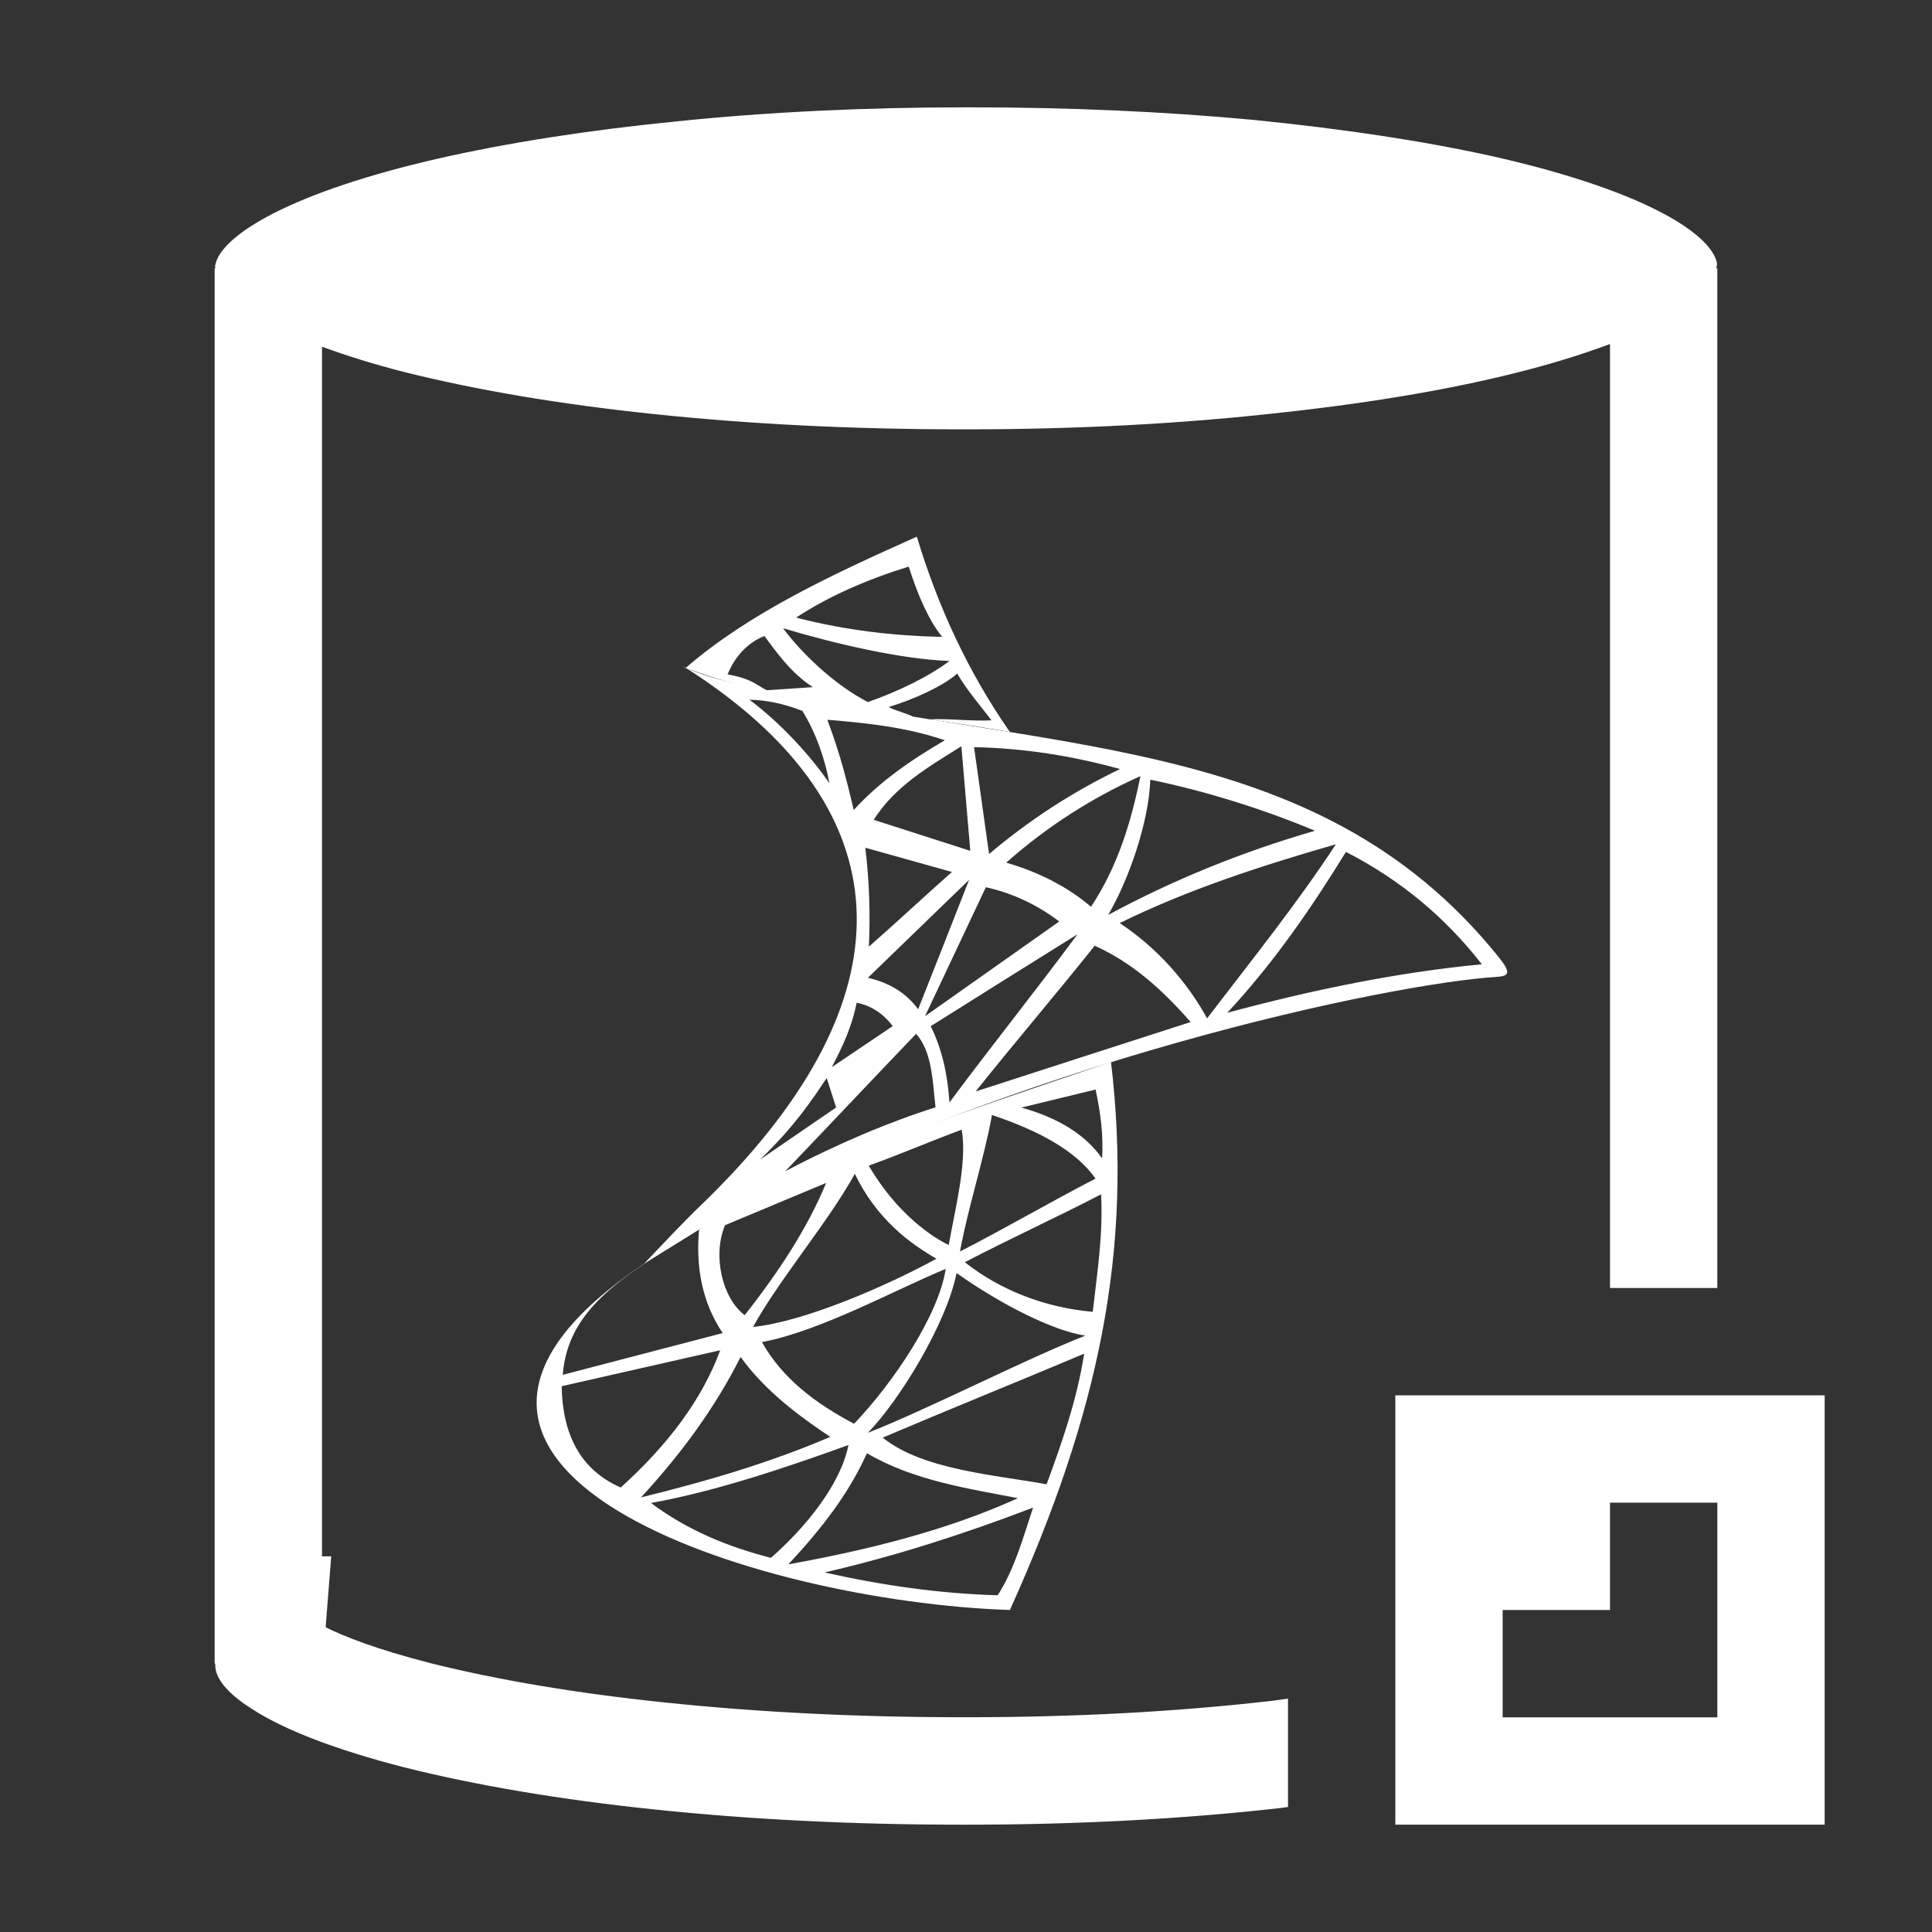<?xml version="1.0" encoding="utf-8"?>
<svg version="1.1" id="img" xmlns="http://www.w3.org/2000/svg" xmlns:xlink="http://www.w3.org/1999/xlink" x="0px" y="0px"
	 width="18px" height="18px" viewBox="0 0 18 18" style="enable-background:new 0 0 18 18;" xml:space="preserve">
<rect x="0" y="0" width="18" height="18" fill="#333333" stroke="none"/>
<g id="db-mssql-import.inverted">
	<path style="fill-rule:evenodd;clip-rule:evenodd;fill:#FFFFFF;" d="M6.389,6.222C6.986,5.707,7.759,5.35,8.542,5
		c0.193,0.64,0.471,1.251,0.867,1.82C9.169,6.778,8.916,6.74,8.66,6.702c0.17-0.01,0.407,0.02,0.577,0.009
		C9.166,6.614,9,6.423,8.919,6.275c-0.136,0.12-0.41,0.243-0.639,0.312c0.042,0.029,0.192,0.065,0.233,0.095
		C7.762,6.57,6.988,6.454,6.389,6.222L6.389,6.222z M7.122,5.926C6.965,5.986,6.844,6.121,6.779,6.283
		c0.231,0.041,0.277,0.105,0.364,0.148c0.143-0.01,0.287-0.02,0.43-0.029C7.368,6.269,7.235,6.077,7.122,5.926L7.122,5.926z
		 M7.417,5.754c0.477,0.123,0.926,0.17,1.361,0.18C8.651,5.776,8.552,5.547,8.466,5.279C8.078,5.399,7.724,5.553,7.417,5.754
		L7.417,5.754z M8.846,6.158C8.391,6.143,7.751,5.99,7.296,5.853c0.161,0.221,0.477,0.528,0.79,0.688
		C8.374,6.44,8.66,6.3,8.846,6.158z"/>
	<path style="fill-rule:evenodd;clip-rule:evenodd;fill:#FFFFFF;" d="M9.409,15c0.83-1.838,1.149-3.356,0.942-5.106
		c-1.358,0.463-2.651,0.87-3.838,1.561c-0.031,0.35,0.027,0.676,0.22,0.965c-0.497,0.13-0.994,0.259-1.49,0.389
		c0.049-0.635,0.593-0.939,1.268-1.352c-0.172,0.1-0.341,0.205-0.509,0.316C3.153,13.681,7.043,14.921,9.409,15L9.409,15z
		 M7.183,14.514c-0.4-0.102-0.779-0.257-1.118-0.511c0.612-0.11,1.278-0.337,1.84-0.54C7.832,13.826,7.516,14.221,7.183,14.514
		L7.183,14.514z M7.683,14.65c0.664-0.153,1.31-0.362,1.942-0.604c-0.098,0.295-0.173,0.573-0.33,0.817
		C8.747,14.847,8.21,14.769,7.683,14.65L7.683,14.65z M7.345,14.575c0.323-0.348,0.561-0.659,0.732-1.035
		c0.434,0.253,0.934,0.327,1.407,0.418C8.823,14.258,8.097,14.438,7.345,14.575L7.345,14.575z M8.224,13.394
		c0.597-0.254,1.279-0.53,1.877-0.782c-0.069,0.436-0.204,0.818-0.35,1.217C9.269,13.74,8.599,13.696,8.224,13.394L8.224,13.394z
		 M8.086,13.349c0.298-0.307,0.733-1.02,0.826-1.488c0.408,0.288,0.894,0.537,1.2,0.583C9.56,12.659,8.639,13.133,8.086,13.349
		L8.086,13.349z M10.181,12.222c-0.435-0.039-0.85-0.193-1.192-0.462c0.405-0.212,0.866-0.423,1.27-0.633
		C10.277,11.521,10.224,11.837,10.181,12.222L10.181,12.222z M10.268,10.792c-0.165-0.233-0.426-0.382-0.752-0.473
		c0.231-0.056,0.46-0.112,0.691-0.168C10.254,10.364,10.281,10.578,10.268,10.792L10.268,10.792z M8.944,11.66
		c0.072-0.399,0.227-0.874,0.298-1.272c0.427,0.144,0.779,0.328,0.965,0.593C9.814,11.183,9.338,11.459,8.944,11.66L8.944,11.66z
		 M8.839,11.599c-0.134-0.062-0.478-0.28-0.745-0.739c0.261-0.093,0.604-0.239,0.866-0.335C9.013,10.825,8.899,11.262,8.839,11.599
		L8.839,11.599z M8.725,11.727c-0.462,0.253-1.227,0.586-1.709,0.636c0.242-0.441,0.706-0.984,0.948-1.427
		C8.168,11.36,8.481,11.588,8.725,11.727L8.725,11.727z M8.811,11.822c-0.065,0.429-0.484,1.056-0.854,1.443
		c-0.357-0.189-0.667-0.42-0.858-0.761C7.64,12.403,8.341,12.016,8.811,11.822L8.811,11.822z M7.736,13.387
		c-0.576,0.246-1.168,0.418-1.764,0.564c0.376-0.407,0.693-0.84,0.928-1.309C7.085,12.9,7.349,13.132,7.736,13.387L7.736,13.387z
		 M5.783,13.859c-0.383-0.169-0.542-0.502-0.55-0.944c0.493-0.112,0.984-0.223,1.477-0.335C6.54,13.043,6.218,13.466,5.783,13.859
		L5.783,13.859z M6.938,12.253c-0.211-0.159-0.301-0.559-0.183-0.838c0.315-0.131,0.629-0.264,0.942-0.394
		C7.524,11.441,7.255,11.851,6.938,12.253z"/>
	<path style="fill-rule:evenodd;clip-rule:evenodd;fill:#FFFFFF;" d="M6.514,11.455c-0.171,0.105-0.34,0.212-0.512,0.317
		c0.177-0.186,0.358-0.379,0.525-0.54C8.466,9.365,8.417,7.684,6.68,6.42C6.188,6.062,6.284,6.234,6.789,6.352
		c2.938,0.68,5.455,0.441,7.165,2.554c0.123,0.151,0.113,0.187-0.005,0.195C12.956,9.163,9.519,9.875,6.514,11.455L6.514,11.455z
		 M7.727,7.297C7.69,7.086,7.602,6.824,7.475,6.623C7.294,6.552,7.13,6.522,6.982,6.519C7.264,6.729,7.548,7.035,7.727,7.297
		L7.727,7.297z M7.708,6.706c0.124,0.329,0.186,0.586,0.246,0.841c0.234-0.26,0.543-0.473,0.849-0.65
		C8.451,6.776,8.07,6.735,7.708,6.706L7.708,6.706z M8.14,7.638c0.3,0.097,0.6,0.192,0.9,0.289C9.013,7.602,8.985,7.277,8.957,6.953
		C8.652,7.144,8.34,7.323,8.14,7.638L8.14,7.638z M9.215,7.957c0.376-0.319,0.783-0.582,1.22-0.792
		C9.996,7.043,9.543,6.971,9.075,6.961C9.121,7.293,9.169,7.625,9.215,7.957L9.215,7.957z M9.375,8.037
		c0.302,0.088,0.568,0.223,0.79,0.411c0.249-0.376,0.374-0.791,0.46-1.217C10.18,7.43,9.761,7.695,9.375,8.037L9.375,8.037z
		 M10.325,8.524c0.606-0.327,1.249-0.588,1.926-0.784c-0.486-0.204-1.028-0.372-1.534-0.476C10.704,7.657,10.519,8.191,10.325,8.524
		L10.325,8.524z M10.432,8.6c0.352,0.233,0.633,0.555,0.814,0.888c0.417-0.545,0.843-1.076,1.2-1.622
		C11.75,8.066,11.065,8.289,10.432,8.6L10.432,8.6z M11.434,9.436c0.801-0.216,1.593-0.378,2.372-0.452
		c-0.333-0.428-0.749-0.782-1.266-1.047C12.221,8.454,11.875,8.962,11.434,9.436L11.434,9.436z M8.095,8.82
		c0.263-0.231,0.512-0.464,0.774-0.696C8.6,8.049,8.333,7.974,8.062,7.898C8.101,8.221,8.109,8.539,8.095,8.82L8.095,8.82z
		 M8.086,9.11C8.28,9.154,8.44,9.247,8.554,9.403c0.159-0.401,0.318-0.805,0.475-1.206C8.715,8.501,8.401,8.806,8.086,9.11
		L8.086,9.11z M8.618,9.468C9.035,9.174,9.452,8.88,9.869,8.585C9.677,8.441,9.457,8.327,9.185,8.266
		C8.996,8.667,8.808,9.066,8.618,9.468L8.618,9.468z M8.671,9.561c0.101,0.2,0.157,0.439,0.175,0.71
		c0.376-0.507,0.819-1.06,1.193-1.567C9.584,8.988,9.127,9.274,8.671,9.561L8.671,9.561z M9.09,10.169
		c0.667-0.216,1.335-0.432,2.003-0.647c-0.278-0.317-0.553-0.557-0.894-0.711C9.843,9.259,9.447,9.72,9.09,10.169L9.09,10.169z
		 M7.315,10.913c0.488-0.258,0.983-0.465,1.401-0.596C8.689,10.079,8.686,9.8,8.535,9.632C8.162,10.021,7.688,10.524,7.315,10.913
		L7.315,10.913z M7.081,10.804c0.237-0.162,0.473-0.325,0.709-0.486c-0.03-0.093-0.059-0.183-0.088-0.274
		C7.564,10.249,7.411,10.485,7.081,10.804L7.081,10.804z M7.749,9.943c0.188-0.127,0.38-0.256,0.568-0.383
		C8.222,9.434,8.106,9.367,7.981,9.342C7.939,9.561,7.849,9.755,7.749,9.943z"/>
	<path style="fill:#FFFFFF;" d="M16,14v1v1h-1h-1v-1h1v-1H16z M17,13h-4v4h4V13z"/>
	<path style="fill:#FFFFFF;" d="M12,15.826c-0.061,0.007-0.111,0.017-0.174,0.023c-0.878,0.1-1.823,0.15-2.812,0.15H8.953
		c-0.97,0-1.899-0.047-2.765-0.138c-0.813-0.085-1.549-0.208-2.178-0.366c-0.507-0.13-0.805-0.249-0.976-0.334L3.086,14.5H3V8V3.5
		V3.23c0.225,0.083,0.477,0.162,0.762,0.235c0.663,0.166,1.441,0.3,2.323,0.392C6.985,3.952,7.952,4,8.953,4h0.061
		c1.019,0,2.004-0.052,2.925-0.156c0.881-0.096,1.659-0.23,2.312-0.403C14.531,3.367,14.778,3.288,15,3.205V3.5V8v4h1V2.5h-0.01
		c0.002-0.018,0.01-0.034,0.006-0.052c-0.032-0.148-0.227-0.322-0.554-0.487c-0.365-0.186-0.896-0.361-1.536-0.505
		c-0.649-0.144-1.398-0.256-2.229-0.339C10.844,1.039,9.957,1,9.047,1H8.991c-0.93,0-1.835,0.043-2.689,0.131
		C5.478,1.213,4.729,1.33,4.075,1.479C3.431,1.627,2.914,1.801,2.549,1.987C2.227,2.152,2.027,2.326,2.004,2.478
		C2.002,2.486,2.007,2.493,2.006,2.5H2v13h0.006c-0.013,0.157,0.171,0.314,0.334,0.417c0.304,0.2,0.796,0.387,1.422,0.548
		c0.663,0.166,1.441,0.3,2.323,0.392C6.985,16.952,7.952,17,8.953,17h0.061c1.019,0,2.004-0.052,2.925-0.156
		c0.021-0.003,0.039-0.006,0.061-0.009V15.826z"/>
</g>
</svg>
